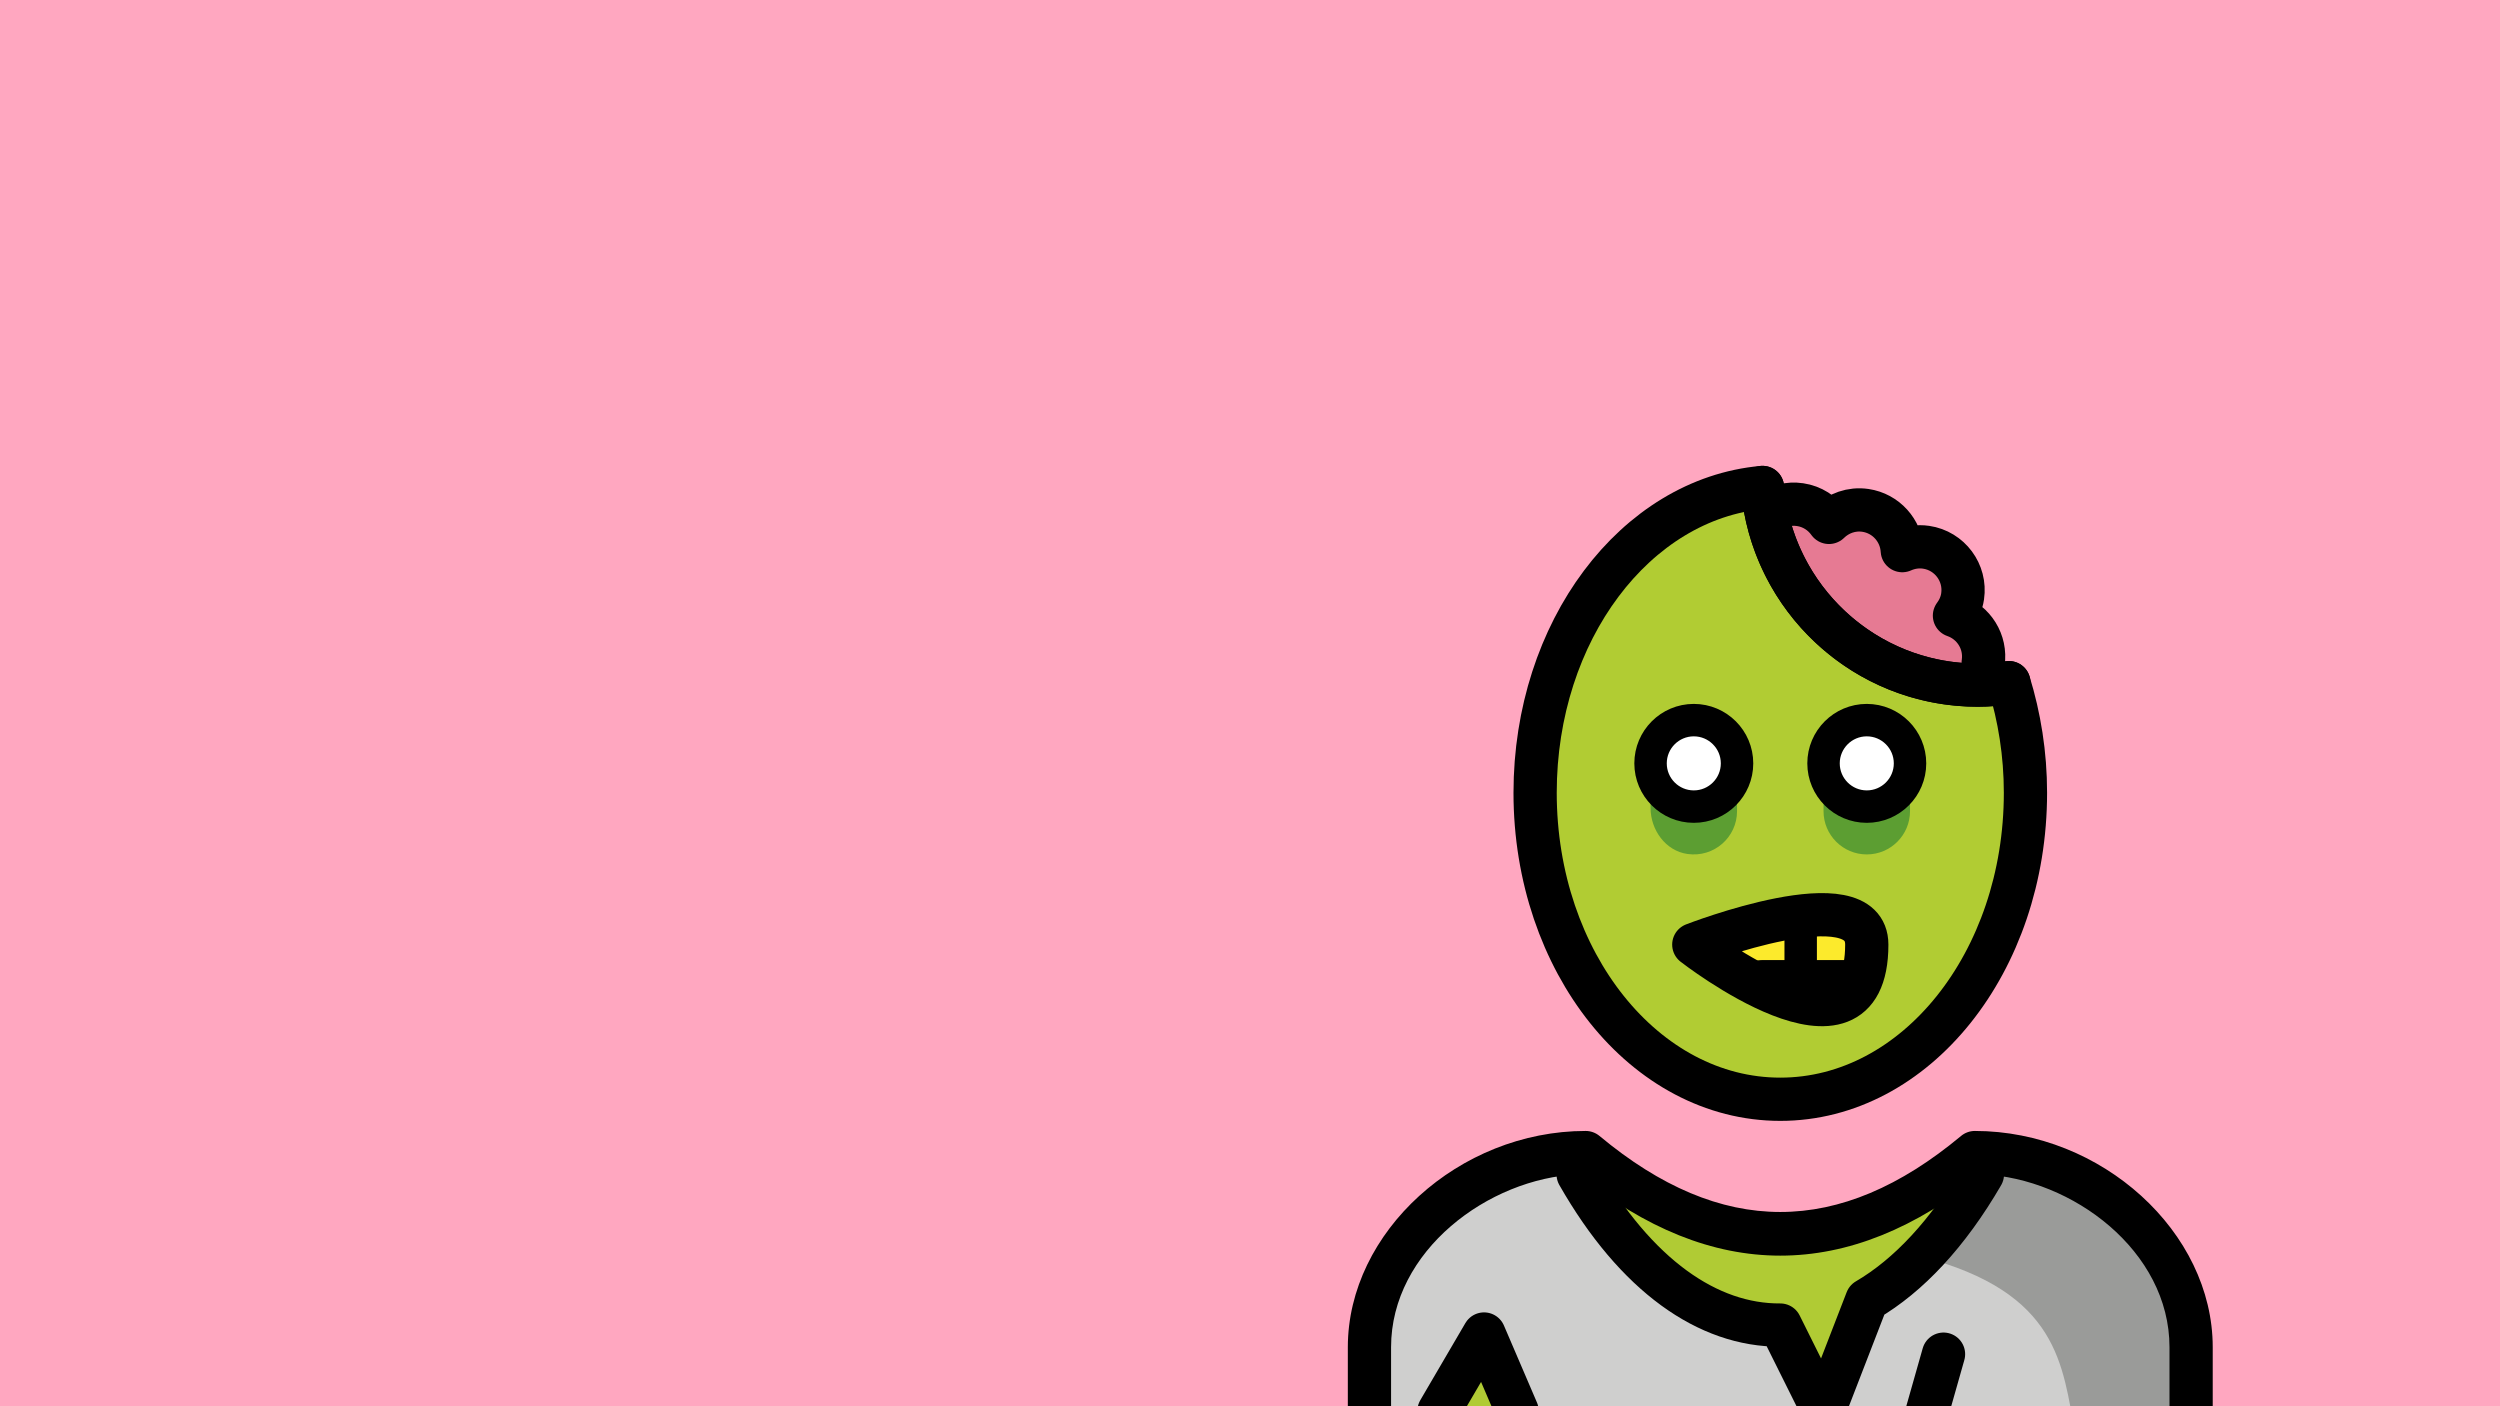 <?xml version="1.0" encoding="utf-8"?>
<!-- Generator: Adobe Illustrator 16.0.0, SVG Export Plug-In . SVG Version: 6.00 Build 0)  -->
<!DOCTYPE svg PUBLIC "-//W3C//DTD SVG 1.1//EN" "http://www.w3.org/Graphics/SVG/1.1/DTD/svg11.dtd">
<svg version="1.1" id="Ebene_1" xmlns="http://www.w3.org/2000/svg" xmlns:xlink="http://www.w3.org/1999/xlink" x="0px" y="0px"
	 width="1600px" height="900px" viewBox="0 0 1600 900" enable-background="new 0 0 1600 900" xml:space="preserve">
<rect fill="#FFA7C0" width="1600" height="900"/>
<path fill="#E67A93" d="M1290.821,462.569c0,76.426-61.958,138.385-138.385,138.385c-76.428,0-138.384-61.959-138.384-138.385
	c0-76.428,61.956-138.385,138.384-138.385c49.305,0,86.558,27.812,111.069,66.636c6.623,10.49,14.145,22.597,17.776,34.741
	C1285.04,438.138,1290.821,448.771,1290.821,462.569"/>
<path fill="#B1CC33" d="M1127.994,311.972c-81.321,7.315-145.523,91.896-145.523,195.414c0,108.325,70.248,196.138,156.909,196.138
	c86.659,0,156.911-87.812,156.911-196.138c0-24.882-3.856-48.589-10.622-70.493c-6.511,0.942-13.118,1.591-19.887,1.591
	C1193.361,438.484,1134.029,382.829,1127.994,311.972"/>
<path fill="none" stroke="#000000" stroke-width="27.677" stroke-linecap="round" stroke-linejoin="round" stroke-miterlimit="10" d="
	M1127.994,311.972c-81.321,7.315-145.523,91.896-145.523,195.414c0,108.325,70.248,196.138,156.909,196.138
	c86.659,0,156.911-87.812,156.911-196.138c0-24.882-3.856-48.589-10.622-70.493c-6.511,0.942-13.118,1.591-19.887,1.591
	C1193.361,438.484,1134.029,382.829,1127.994,311.972z"/>
<path fill="#B0CB34" d="M1401.445,917.441c0,0,27.678-174.409-138.385-174.409c-44.169,29.449-82.012,49.799-124.546,49.711h1.73
	c-42.534,0.088-80.376-20.262-124.546-49.711c-166.062,0-138.386,174.409-138.386,174.409"/>
<path fill="none" stroke="#000000" stroke-width="27.677" stroke-linecap="round" stroke-linejoin="round" stroke-miterlimit="10" d="
	M1269.234,424.168c1.973-13.385-6.036-25.922-18.385-30.167c2.623-3.541,4.537-7.673,5.222-12.337
	c2.227-15.106-8.239-29.19-23.347-31.415c-5.394-0.796-10.626,0.086-15.265,2.159c-0.745-12.823-10.395-23.82-23.595-25.765
	c-8.894-1.311-17.358,1.854-23.33,7.694c-4.22-5.926-10.715-10.22-18.469-11.362c-7.267-1.072-14.295,0.794-19.883,4.701"/>
<path fill="none" stroke="#000000" stroke-width="27.677" stroke-linecap="round" stroke-linejoin="round" stroke-miterlimit="10" d="
	M1127.994,311.972c0.377,4.428,0.964,8.797,1.747,13.097c11.427,62.697,65.029,110.669,130.377,113.3
	c1.879,0.076,3.765,0.115,5.664,0.115c6.769,0,13.376-0.648,19.887-1.591"/>
<path fill="#CFCFCE" d="M1282.664,742.618l-12.559,12.247c-22.047,37.972-47.349,64.83-73.97,80.401l-27.716,79.498l-27.679-63.454
	c-46.18,0.28-92.357-31.585-129.363-96.445l-7.611-12.618c-151.264,9.378-125.09,175.574-125.09,175.574l43.633-0.096l28.841-66.182
	l21.152,66.573l431.478-0.685"/>
<path fill="#FCEA2C" d="M1084.03,604.545c0,0,110.707-43.035,110.707,0C1194.737,690.931,1084.03,604.545,1084.03,604.545"/>
<path fill="none" stroke="#000000" stroke-width="27.677" stroke-linecap="round" stroke-linejoin="round" stroke-miterlimit="10" d="
	M1084.03,604.545c0,0,110.707-43.035,110.707,0C1194.737,690.931,1084.03,604.545,1084.03,604.545z"/>
<line fill="none" stroke="#000000" stroke-width="27.677" stroke-linecap="round" stroke-linejoin="round" stroke-miterlimit="10" x1="1186.891" y1="628.299" x2="1127.395" y2="628.299"/>
<line fill="none" stroke="#000000" stroke-width="20.758" stroke-linecap="round" stroke-linejoin="round" stroke-miterlimit="10" x1="1152.437" y1="628.299" x2="1152.437" y2="587.812"/>
<path fill="#9A9B99" d="M1229.437,804.186c88.653,22.986,90.415,69.665,98.722,113.256h70.754c0,0,26.188-164.73-125.23-174.014
	c-4.243-0.261-8.628-0.396-13.154-0.396"/>
<path fill="none" stroke="#000000" stroke-width="27.677" stroke-linecap="round" stroke-linejoin="round" stroke-miterlimit="10" d="
	M1010.016,751.596c37.008,64.858,83.185,96.725,129.364,96.442l27.681,55.608l27.716-71.653
	c26.619-15.569,51.922-42.427,73.969-80.397"/>
<line fill="none" stroke="#000000" stroke-width="27.677" stroke-linecap="round" stroke-linejoin="round" stroke-miterlimit="10" x1="1243.854" y1="866.664" x2="1233.397" y2="903.513"/>
<polyline fill="none" stroke="#000000" stroke-width="27.677" stroke-linecap="round" stroke-linejoin="round" stroke-miterlimit="10" points="
	920.948,903.076 949.787,853.763 970.939,903.076 "/>
<path d="M1402.311,917.549c-7.643,0-13.838-6.196-13.838-13.84v-41.514c0-61.606-62.219-108.087-119.728-110.601
	c-85.87,69.354-172.86,69.354-258.729,0c-57.509,2.514-119.728,48.994-119.728,110.601v41.514c0,7.644-6.195,13.84-13.839,13.84
	c-7.641,0-13.838-6.196-13.838-13.84v-41.514c0-73.687,71.133-138.354,152.218-138.385h0.005c3.236,0,6.372,1.134,8.86,3.208
	c77.841,64.867,153.531,64.867,231.373,0c2.487-2.074,5.623-3.208,8.858-3.208h0.006c81.086,0.031,152.218,64.698,152.218,138.385
	v41.514C1416.149,911.353,1409.953,917.549,1402.311,917.549"/>
<path fill="#5C9E32" d="M1056.353,488.77v28.244c0,14.153,9.603,27.532,23.612,29.529c17.072,2.435,31.741-10.769,31.741-27.389
	V488.77c0-0.438-0.354-0.791-0.791-0.791h-53.774C1056.705,487.979,1056.353,488.332,1056.353,488.77"/>
<path fill="#5C9E32" d="M1167.061,487.979v31.178c0,15.283,12.404,27.676,27.677,27.676c15.271,0,27.677-12.393,27.677-27.676
	v-31.178H1167.061z"/>
<path fill="#FFFFFF" d="M1222.414,488.556c0,15.285-12.405,27.678-27.677,27.678s-27.677-12.393-27.677-27.678
	c0-15.271,12.405-27.676,27.677-27.676S1222.414,473.285,1222.414,488.556"/>
<path fill="none" stroke="#000000" stroke-width="20.758" stroke-miterlimit="10" d="M1222.414,488.556
	c0,15.285-12.405,27.678-27.677,27.678s-27.677-12.393-27.677-27.678c0-15.271,12.405-27.676,27.677-27.676
	S1222.414,473.285,1222.414,488.556"/>
<path fill="#FFFFFF" d="M1111.706,488.556c0,15.285-12.405,27.678-27.676,27.678c-15.272,0-27.678-12.393-27.678-27.678
	c0-15.271,12.405-27.676,27.678-27.676C1099.301,460.88,1111.706,473.285,1111.706,488.556"/>
<path fill="none" stroke="#000000" stroke-width="20.758" stroke-miterlimit="10" d="M1111.706,488.556
	c0,15.285-12.405,27.678-27.676,27.678c-15.272,0-27.678-12.393-27.678-27.678c0-15.271,12.405-27.676,27.678-27.676
	C1099.301,460.88,1111.706,473.285,1111.706,488.556"/>
</svg>

